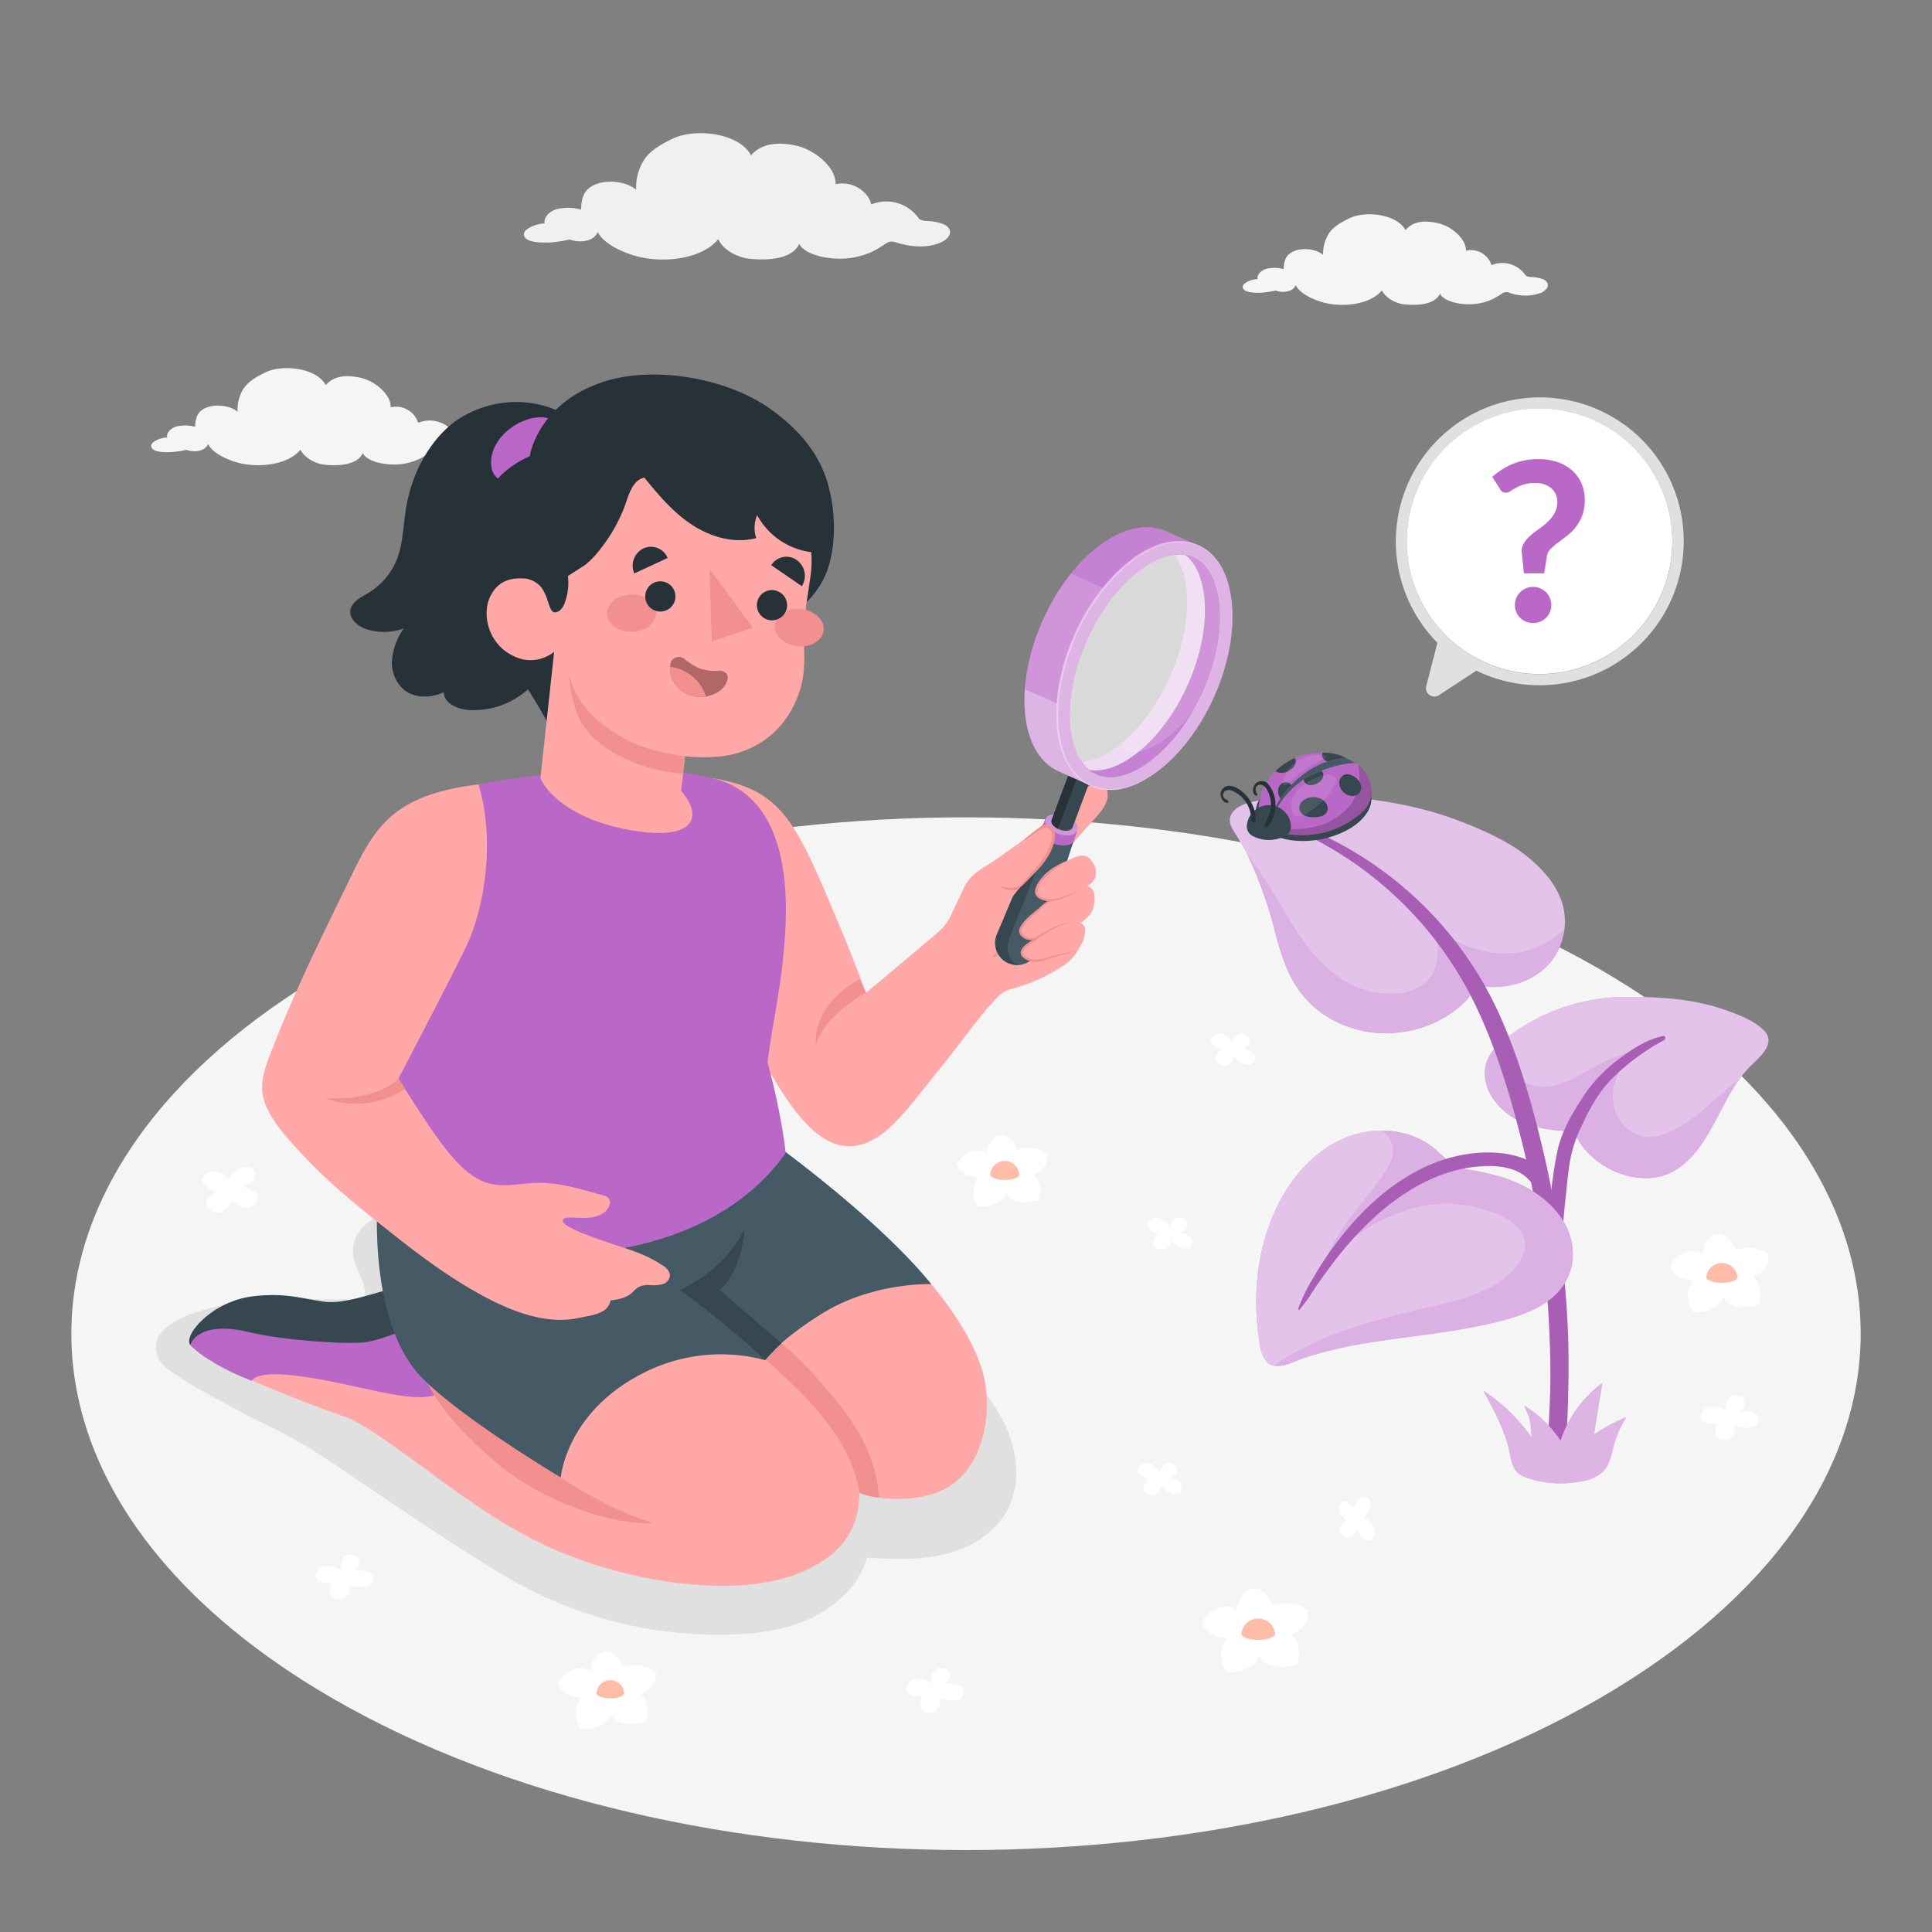 <svg xmlns="http://www.w3.org/2000/svg" viewBox="0 0 500 500"><rect x="0" y="0" width="500" height="500" fill="#808080" stroke="none"/><g id="freepik--Floor--inject-106"><path id="freepik--floor--inject-106" d="M86.28,250.66c-90.42,52.2-90.42,136.84,0,189s237,52.2,327.44,0,90.42-136.85,0-189S176.7,198.45,86.28,250.66Z" style="fill:#f5f5f5"></path><g id="freepik--Flowers--inject-106"><path d="M300.21,380.91s1.1-3.22,3.22-2.11,1.38,3.13-.46,3.59c0,0,4,1.29,2.86,3.41s-4.52-.1-5.25-1.2c0,0-.74,3.24-3.5,2.08s0-3.93,0-3.93-4.24-1.65-1.94-3.59S300.21,380.91,300.21,380.91Z" style="fill:#fff"></path><path d="M302.78,317.39s1.1-3.22,3.22-2.12,1.38,3.14-.46,3.6c0,0,4,1.29,2.85,3.4s-4.51-.09-5.25-1.19c0,0-.73,3.24-3.5,2.08s0-3.93,0-3.93-4.23-1.65-1.93-3.59S302.78,317.39,302.78,317.39Z" style="fill:#fff"></path><path d="M319,269.78s1.11-3.22,3.23-2.12,1.38,3.14-.46,3.6c0,0,4,1.29,2.85,3.4s-4.51-.09-5.25-1.19c0,0-.74,3.24-3.5,2.08s0-3.93,0-3.93S311.65,270,314,268,319,269.78,319,269.78Z" style="fill:#fff"></path><path d="M152.72,432.49s.32-4.57,3.92-5.06c0,0,2.94-.49,4.57,4.08,0,0,3.59-1.79,8.49,1,0,0,.82,4.25-3.92,5.88,0,0,2.78,2.13,1.47,7.19,0,0-7.35,2.45-9.14-2.13,0,0-.66,4.09-7.84,4.09a6.84,6.84,0,0,1,0-8.17s-5.07-.16-5.88-3.92C144.39,435.43,147.82,429.72,152.72,432.49Z" style="fill:#fff"></path><path d="M161.54,438.41s-.67,1.11-3.58,1.11-3.58-1.11-3.58-1.11a3.58,3.58,0,1,1,7.16,0Z" style="fill:#ffbda7"></path><path d="M320.13,416.57s.36-4.94,4.24-5.47c0,0,3.17-.53,4.94,4.41,0,0,3.88-1.94,9.17,1.06,0,0,.88,4.58-4.24,6.35,0,0,3,2.29,1.59,7.76,0,0-7.93,2.64-9.88-2.3,0,0-.7,4.41-8.46,4.41a7.38,7.38,0,0,1,0-8.81s-5.47-.18-6.35-4.24C311.14,419.74,314.84,413.57,320.13,416.57Z" style="fill:#fff"></path><path d="M330,423.05s-.83,1.36-4.38,1.36-4.37-1.36-4.37-1.36a4.38,4.38,0,0,1,8.75,0Z" style="fill:#ffbda7"></path><path d="M440.61,324.5s.33-4.59,3.93-5.08c0,0,2.95-.49,4.59,4.1,0,0,3.6-1.81,8.51,1,0,0,.82,4.25-3.93,5.89,0,0,2.78,2.13,1.47,7.21,0,0-7.36,2.45-9.16-2.13,0,0-.66,4.09-7.86,4.09a6.87,6.87,0,0,1,0-8.19s-5.08-.16-5.9-3.92C432.26,327.45,435.7,321.71,440.61,324.5Z" style="fill:#fff"></path><path d="M449.69,330.74s-.77,1.26-4.06,1.26-4.07-1.26-4.07-1.26a4.07,4.07,0,0,1,8.13,0Z" style="fill:#ffbda7"></path><path d="M255.39,298.45s.3-4.23,3.63-4.68c0,0,2.72-.46,4.23,3.77,0,0,3.32-1.66,7.86.91a4.89,4.89,0,0,1-3.63,5.44s2.57,2,1.36,6.65c0,0-6.8,2.27-8.46-2,0,0-.61,3.78-7.26,3.78a6.34,6.34,0,0,1,0-7.56s-4.68-.15-5.44-3.63C247.68,301.17,250.85,295.88,255.39,298.45Z" style="fill:#fff"></path><path d="M263.77,304.21s-.71,1.16-3.75,1.16-3.75-1.16-3.75-1.16a3.75,3.75,0,0,1,7.5,0Z" style="fill:#ffbda7"></path><path d="M241.05,435.54s-.38-4,2.42-3.84,3,2.69,1.25,4.07c0,0,4.87-.54,4.72,2.26s-4.88,2.1-6.21,1.27c0,0,.79,3.83-2.73,3.93s-1.91-4.21-1.91-4.21-5.34.29-3.81-2.9S241.05,435.54,241.05,435.54Z" style="fill:#fff"></path><path d="M446.71,365s-.38-4,2.42-3.84,3,2.68,1.26,4.07c0,0,4.86-.54,4.71,2.26s-4.88,2.1-6.2,1.27c0,0,.78,3.83-2.74,3.93s-1.91-4.21-1.91-4.21-5.34.29-3.81-2.9S446.71,365,446.71,365Z" style="fill:#fff"></path><path d="M88.25,406.23s-.38-4,2.42-3.83,3,2.68,1.25,4.07c0,0,4.87-.54,4.72,2.26s-4.88,2.09-6.2,1.27c0,0,.78,3.83-2.74,3.93s-1.91-4.21-1.91-4.21-5.34.29-3.81-2.9S88.25,406.23,88.25,406.23Z" style="fill:#fff"></path><path d="M353.07,392.78s3.21-4.25.77-5.28-3.48,2.64-3.48,2.64-2.44-2.9-3.6-.84,1.8,4.25,1.8,4.25-3.35,1.8-1.42,3.61,4.25-1,4.25-1,1.32,3.22,3.37,2.31S355.51,393.81,353.07,392.78Z" style="fill:#fff"></path><path d="M59.05,305.27s-3.33-4.26-6.22-.91c-2,2.37,3.11,4.09,3.11,4.09s-4.6,2.54-1.46,4.75C58,315.69,60,310.57,60,310.57s3.53,3.89,5.94,1c2.69-3.24-2.91-4.32-2.91-4.32s3.79-1.56,2.73-4S60.26,302.39,59.05,305.27Z" style="fill:#fff"></path></g></g><g id="freepik--Clouds--inject-106"><path id="freepik--Cloud--inject-106" d="M244.14,58a12.53,12.53,0,0,0-4.28-.79c-1.39-.11-1.82-.39-2.09-.69a10.22,10.22,0,0,0-12.27-3.62c-.81-3.32-4.83-6.2-9.25-5.23.15-4.31-5.35-8.94-10.3-10-4.74-1-8.88-.58-11.59,2.54-2.89-5.66-14.25-7.26-20.4-4.26-3.53,1.72-6.53,3.48-8,6.72a13.65,13.65,0,0,0-1.33,6.44c-2.39-2.11-7.19-2.68-10.39-1.44-3.45,1.33-3.71,3.93-3.88,6.58a12.22,12.22,0,0,0-6.28-.12c-2.17.65-3.43,2.35-3.13,3.73-1.72-.09-5.81,1.3-5.34,3.11.53,2,5.2,1.83,6.95,1.77a31.7,31.7,0,0,0,4.89-.77,7.6,7.6,0,0,0,2.55.49c3,0,4.24-1.3,4.71-2.41,1.46,3.06,6.63,5.39,10.29,6.33,6.89,1.76,16.63.69,20.87-4.46a7.71,7.71,0,0,0,2,2.5A12,12,0,0,0,194.3,67c2.82.26,10.41.63,12.55-3.87,1.52,3,8.27,4.35,13.41,3.62A21.26,21.26,0,0,0,226,65a34.73,34.73,0,0,0,3.3-2c1-.61,1.47-.6,2.82-.19,3.53,1.06,7.62,1.5,11.22,0C246.24,61.58,246.83,59.18,244.14,58Z" style="fill:#f0f0f0"></path><path id="freepik--cloud--inject-106" d="M122.54,113.34a9.7,9.7,0,0,0-3.29-.6c-1.06-.09-1.4-.3-1.6-.53a7.86,7.86,0,0,0-9.43-2.79,6,6,0,0,0-7.11-4c.12-3.32-4.11-6.88-7.91-7.68s-6.82-.45-8.9,1.94c-2.23-4.35-11-5.57-15.68-3.27-2.71,1.32-5,2.68-6.14,5.17a10.38,10.38,0,0,0-1,5c-1.84-1.63-5.52-2.06-8-1.11-2.65,1-2.85,3-3,5a9.41,9.41,0,0,0-4.83-.09c-1.67.5-2.63,1.81-2.4,2.87-1.32-.07-4.47,1-4.11,2.39.41,1.56,4,1.41,5.34,1.36a25,25,0,0,0,3.76-.59,5.94,5.94,0,0,0,2,.37c2.29,0,3.25-1,3.62-1.85,1.12,2.35,5.09,4.14,7.9,4.86,5.3,1.36,12.78.53,16-3.42a6,6,0,0,0,1.58,1.92,9.15,9.15,0,0,0,4.89,2c2.18.2,8,.48,9.65-3,1.17,2.29,6.36,3.34,10.31,2.78a16.08,16.08,0,0,0,4.42-1.34,27.06,27.06,0,0,0,2.54-1.52,2.11,2.11,0,0,1,2.16-.15,12.91,12.91,0,0,0,8.63,0C124.15,116.13,124.61,114.28,122.54,113.34Z" style="fill:#f5f5f5"></path><path id="freepik--cloud--inject-106" d="M399.35,72.27a9.07,9.07,0,0,0-3.06-.57c-1-.08-1.31-.27-1.5-.49A7.31,7.31,0,0,0,386,68.62a5.59,5.59,0,0,0-6.61-3.74c.1-3.09-3.83-6.4-7.37-7.16s-6.36-.42-8.29,1.82c-2.08-4-10.2-5.19-14.6-3-2.53,1.23-4.68,2.49-5.72,4.81a9.66,9.66,0,0,0-1,4.61c-1.71-1.51-5.14-1.92-7.43-1-2.47,1-2.66,2.81-2.78,4.7a8.66,8.66,0,0,0-4.49-.08c-1.56.46-2.45,1.68-2.24,2.67-1.23-.07-4.16.93-3.82,2.22.38,1.46,3.72,1.31,5,1.27a23.89,23.89,0,0,0,3.5-.55,5.22,5.22,0,0,0,1.82.34c2.13,0,3-.92,3.38-1.72,1,2.19,4.74,3.86,7.36,4.53,4.92,1.26,11.9.49,14.93-3.19a5.53,5.53,0,0,0,1.47,1.79,8.51,8.51,0,0,0,4.56,1.85c2,.19,7.45.45,9-2.77,1.08,2.14,5.92,3.11,9.6,2.59a15.31,15.31,0,0,0,4.11-1.24,24.34,24.34,0,0,0,2.37-1.42,2,2,0,0,1,2-.14,12,12,0,0,0,8,0C400.85,74.86,401.28,73.14,399.35,72.27Z" style="fill:#f5f5f5"></path></g><g id="freepik--Shadow--inject-106"><path id="freepik--shadow--inject-106" d="M83.85,336.25c2.85.06,5.69.1,8.54.07a2.27,2.27,0,0,0,1.8-.58,2,2,0,0,0,.27-1.44c-.21-2.2-1.26-4.21-2.12-6.25-7.29-17.25,28.12-19.55,38-19.11,11.73.54,23.22,3.39,34.53,6.55q24,6.72,47.42,15.39c13.61,5,26.3,11.42,36.34,22.22,4.83,5.19,9.49,10.74,12.19,17.3s3.19,14.35-.21,20.58c-3.23,5.91-9.55,9.65-16.1,11.25s-13.39,1.31-20.12.91c-2.08,7-7.78,12.44-14.34,15.56s-13.94,4.1-21.2,4.32a108.37,108.37,0,0,1-58.17-15.13c-17.39-10.33-43.28-28.69-50.8-33.24s-13.14-6.77-19-10c-5.58-3.1-10.82-5.66-16.11-9.37-1.55-1.09-3.17-2.27-3.87-4-4.6-11.54,21.78-14.65,27.9-15C73.81,336,78.83,336.15,83.85,336.25Z" style="fill:#e0e0e0"></path></g><g id="freepik--Plant--inject-106"><g id="freepik--plant--inject-106"><path d="M387.4,285.6c-3.83-4.61-4.73-10.9.9-15.7A50.71,50.71,0,0,1,421.11,258c8.15,0,16.44.44,24.23,3,3.62,1.19,8.46,2.92,11.19,5.7,3.48,3.54-1.72,7.28-4.08,9.8-7.18,7.63-9.47,20.23-18.41,26.07-8.64,5.64-21.59.26-26-8.34a3.31,3.31,0,0,0-.66-1,3.09,3.09,0,0,0-1.94-.55,35,35,0,0,1-10.7-1.92A17.66,17.66,0,0,1,387.4,285.6Z" style="fill:#BA68C8"></path><path d="M387.4,285.6c-3.83-4.61-4.73-10.9.9-15.7A50.71,50.71,0,0,1,421.11,258c8.15,0,16.44.44,24.23,3,3.62,1.19,8.46,2.92,11.19,5.7,3.48,3.54-1.72,7.28-4.08,9.8-7.18,7.63-9.47,20.23-18.41,26.07-8.64,5.64-21.59.26-26-8.34a3.31,3.31,0,0,0-.66-1,3.09,3.09,0,0,0-1.94-.55,35,35,0,0,1-10.7-1.92A17.66,17.66,0,0,1,387.4,285.6Z" style="fill:#fff;opacity:0.6"></path><path d="M448.24,280.79c-4.63,3.75-8.78,8.17-14,11.12-2.86,1.62-6.2,2.79-9.41,2.07-5.18-1.15-8.27-7.2-7.27-12.41s5.22-9.35,10-11.57c-3.41,1.31-6.89,2.48-10.29,3.82s-6.24,3.3-9.38,4.95c-3.37,1.76-7.24,3.08-10.94,2.21a9.88,9.88,0,0,1-7.28-12.26c-.49.39-1,.78-1.45,1.18-5.63,4.8-4.73,11.09-.9,15.7a17.66,17.66,0,0,0,7.3,5.18,35,35,0,0,0,10.7,1.92,3.09,3.09,0,0,1,1.94.55,3.31,3.31,0,0,1,.66,1c4.45,8.6,17.4,14,26,8.34,7.91-5.17,10.62-15.62,16.1-23.24C449.49,279.8,448.86,280.29,448.24,280.79Z" style="fill:#BA68C8;opacity:0.2"></path><path d="M430.52,268.1c-4.54.93-8.28,3.51-11.94,6.27a38.14,38.14,0,0,0-9.29,10.12c-2.6,4-5,8.21-6.13,12.91a102.79,102.79,0,0,0-2,14.64c-.27,2.82-.49,5.64-.59,8.46s-.59,5.93.92,8.32c.39.62,1.63,1.24,2.07.32.81-1.68.62-3.47.64-5.28,0-1.62.09-3.24.18-4.85.18-3,.47-6.07.8-9.09s.61-6.33,1.13-9.46a34.07,34.07,0,0,1,2.66-8.3c2.18-4.85,4.85-9.85,8.75-13.54a57.72,57.72,0,0,1,13-9.47C431.13,269,431,268,430.52,268.1Z" style="fill:#BA68C8"></path><path d="M430.52,268.1c-4.54.93-8.28,3.51-11.94,6.27a38.14,38.14,0,0,0-9.29,10.12c-2.6,4-5,8.21-6.13,12.91a102.79,102.79,0,0,0-2,14.64c-.27,2.82-.49,5.64-.59,8.46s-.59,5.93.92,8.32c.39.62,1.63,1.24,2.07.32.81-1.68.62-3.47.64-5.28,0-1.62.09-3.24.18-4.85.18-3,.47-6.07.8-9.09s.61-6.33,1.13-9.46a34.07,34.07,0,0,1,2.66-8.3c2.18-4.85,4.85-9.85,8.75-13.54a57.72,57.72,0,0,1,13-9.47C431.13,269,431,268,430.52,268.1Z" style="opacity:0.1"></path><path d="M362.88,267.08a28.78,28.78,0,0,1-21.2-5.18c-7.46-5.64-9.77-13.26-12-21.93a105,105,0,0,0-7.23-19.55c-1-2-2.32-3.93-3.48-5.85-2-3.42.66-5.78,3.93-6.73A55.81,55.81,0,0,1,337.78,206a114.91,114.91,0,0,1,28.87,3.06,92.24,92.24,0,0,1,13.77,4.48c5.86,2.44,11.32,5,16.14,9.24,3.56,3.13,6.7,7,7.91,11.57a16.76,16.76,0,0,1-2.84,14.2c-3.69,4.82-10.05,7.15-16,6.86-2.35-.12-3.44-.05-4.77,1.82a22,22,0,0,1-5,4.78A29.15,29.15,0,0,1,362.88,267.08Z" style="fill:#BA68C8"></path><path d="M362.88,267.08a28.78,28.78,0,0,1-21.2-5.18c-7.46-5.64-9.77-13.26-12-21.93a105,105,0,0,0-7.23-19.55c-1-2-2.32-3.93-3.48-5.85-2-3.42.66-5.78,3.93-6.73A55.81,55.81,0,0,1,337.78,206a114.91,114.91,0,0,1,28.87,3.06,92.24,92.24,0,0,1,13.77,4.48c5.86,2.44,11.32,5,16.14,9.24,3.56,3.13,6.7,7,7.91,11.57a16.76,16.76,0,0,1-2.84,14.2c-3.69,4.82-10.05,7.15-16,6.86-2.35-.12-3.44-.05-4.77,1.82a22,22,0,0,1-5,4.78A29.15,29.15,0,0,1,362.88,267.08Z" style="fill:#fff;opacity:0.6"></path><path d="M380.86,257.22c1.33-1.87,2.42-1.94,4.77-1.82,5.95.29,12.31-2,16-6.86a16.56,16.56,0,0,0,3.23-8.15,21.63,21.63,0,0,1-11.95,6.1c-8.3,1.26-16.88-2.18-23-7.92,3,5,3.19,12.31-1.31,16a13,13,0,0,1-7.7,2.57,22.78,22.78,0,0,1-9.42-1.57c-8.84-3.49-14.52-12-19.36-20.19-2.82-4.76-5.69-9.72-9.23-14A105.25,105.25,0,0,1,329.65,240c2.26,8.67,4.57,16.29,12,21.93a28.76,28.76,0,0,0,21.19,5.18,29.14,29.14,0,0,0,13-5.08A22,22,0,0,0,380.86,257.22Z" style="fill:#BA68C8;opacity:0.2"></path><path d="M405.35,337a246.37,246.37,0,0,0-6.06-39.51c-3.07-12.91-6.87-26.11-12.73-38.05a93.36,93.36,0,0,0-19.33-26.22,94.91,94.91,0,0,0-32.69-20.36c-.92-.33-.64,1.33,0,1.61a94.65,94.65,0,0,1,46.6,44.23c5.75,11.49,9.55,24.15,12.67,36.57a245.71,245.71,0,0,1,6.44,38.29c.63,7.08.93,14.19,1,21.3.06,7.34-.61,14.65-.69,22,0,1.87,3.66,2.65,4,.65,1.18-6.65,1.23-13.64,1.35-20.38S405.83,343.65,405.35,337Z" style="fill:#BA68C8"></path><path d="M405.35,337a246.37,246.37,0,0,0-6.06-39.51c-3.07-12.91-6.87-26.11-12.73-38.05a93.36,93.36,0,0,0-19.33-26.22,94.91,94.91,0,0,0-32.69-20.36c-.92-.33-.64,1.33,0,1.61a94.65,94.65,0,0,1,46.6,44.23c5.75,11.49,9.55,24.15,12.67,36.57a245.71,245.71,0,0,1,6.44,38.29c.63,7.08.93,14.19,1,21.3.06,7.34-.61,14.65-.69,22,0,1.87,3.66,2.65,4,.65,1.18-6.65,1.23-13.64,1.35-20.38S405.83,343.65,405.35,337Z" style="opacity:0.1"></path><path d="M355.3,292.71a25,25,0,0,0-7.71,2c-8,3.51-14,10.74-17.63,18.72-4.85,10.7-5.9,22.93-3.91,34.51a9.07,9.07,0,0,0,1.55,4.23c2.51,3.09,7.38.05,10.27-.88A114.12,114.12,0,0,1,355,347.37c11.34-1.81,22.86-2.7,34-5.67,4.46-1.19,8.94-2.78,12.52-5.7,6.6-5.38,7.14-14.21,2.39-21-3.53-5.05-9-8.28-14.74-10.21a73.36,73.36,0,0,0-9.23-2.11c-3.27-.65-5.38-2.32-7.75-4.59C367.75,293.85,361.44,292.16,355.3,292.71Z" style="fill:#BA68C8"></path><path d="M355.3,292.71a25,25,0,0,0-7.71,2c-8,3.51-14,10.74-17.63,18.72-4.85,10.7-5.9,22.93-3.91,34.51a9.07,9.07,0,0,0,1.55,4.23c2.51,3.09,7.38.05,10.27-.88A114.12,114.12,0,0,1,355,347.37c11.34-1.81,22.86-2.7,34-5.67,4.46-1.19,8.94-2.78,12.52-5.7,6.6-5.38,7.14-14.21,2.39-21-3.53-5.05-9-8.28-14.74-10.21a73.36,73.36,0,0,0-9.23-2.11c-3.27-.65-5.38-2.32-7.75-4.59C367.75,293.85,361.44,292.16,355.3,292.71Z" style="fill:#fff;opacity:0.6"></path><path d="M389.15,304.78a73.36,73.36,0,0,0-9.23-2.11c-3.27-.65-5.38-2.32-7.75-4.59a21,21,0,0,0-14.52-5.47,7.13,7.13,0,0,1,2.7,3.76c.67,2.7-.85,5.42-2.42,7.72-2.65,3.86-5.76,7.38-8.56,11.14a51.94,51.94,0,0,0-3.82,5.81c-.69,1.25-2.83,4.49-2.37,5.92a17.13,17.13,0,0,0,1.65-1.65,45.8,45.8,0,0,1,20.39-12.54,33.68,33.68,0,0,1,17.32-.22c4.15,1.1,10.84,3.43,12,8.19.68,2.91-.93,5.89-3,8.06-5.45,5.76-13.71,7.65-21.44,9.42-9.15,2.09-18.3,4.41-27,8a79.41,79.41,0,0,0-13.53,7.13c2.6.6,6.05-1.38,8.29-2.11A114.12,114.12,0,0,1,355,347.37c11.34-1.81,22.86-2.7,34-5.67,4.46-1.19,8.94-2.78,12.52-5.7,6.6-5.38,7.14-14.21,2.39-21C400.36,309.94,394.89,306.71,389.15,304.78Z" style="fill:#BA68C8;opacity:0.2"></path><path d="M399.49,303.13a9,9,0,0,0-1.62-1.42c-5.69-4-14-4-20.54-2.59a39.73,39.73,0,0,0-9.17,3.19c-9.55,4.68-17.21,12.28-23.38,20.82a86.7,86.7,0,0,0-4.94,7.65,42,42,0,0,0-3.81,7.8c0,.12,0,.66.24.43a48.64,48.64,0,0,0,4-5.63c1.37-2,2.77-3.92,4.21-5.84a87.73,87.73,0,0,1,9.81-11.19c7.26-7,16.48-12.94,26.62-14.28,4.61-.61,10.61-.59,14.22,2.72.65.6,1.21,1.27,1.9,1.82a3.7,3.7,0,0,0,2.39.94.9.9,0,0,0,.36-.08.86.86,0,0,0,.3-.3C401.09,305.73,400.5,304.29,399.49,303.13Z" style="fill:#BA68C8"></path><path d="M399.49,303.13a9,9,0,0,0-1.62-1.42c-5.69-4-14-4-20.54-2.59a39.73,39.73,0,0,0-9.17,3.19c-9.55,4.68-17.21,12.28-23.38,20.82a86.7,86.7,0,0,0-4.94,7.65,42,42,0,0,0-3.81,7.8c0,.12,0,.66.24.43a48.64,48.64,0,0,0,4-5.63c1.37-2,2.77-3.92,4.21-5.84a87.73,87.73,0,0,1,9.81-11.19c7.26-7,16.48-12.94,26.62-14.28,4.61-.61,10.61-.59,14.22,2.72.65.6,1.21,1.27,1.9,1.82a3.7,3.7,0,0,0,2.39.94.9.9,0,0,0,.36-.08.86.86,0,0,0,.3-.3C401.09,305.73,400.5,304.29,399.49,303.13Z" style="opacity:0.1"></path><path d="M383.91,360l-.05-.1a45.92,45.92,0,0,1,12.48,12.06,23.23,23.23,0,0,0-.5-4.7c-.28-1.3-1-2.25-1.34-3.47a29.4,29.4,0,0,1,9.37,9.07,30.2,30.2,0,0,1,10.8-14.92l-2.16,13.28a52,52,0,0,1,8.45-4.52,26.29,26.29,0,0,0-3.33,7.43c-.62,2.29-1,4.8-2.6,6.56a10,10,0,0,1-5.56,2.62,26.7,26.7,0,0,1-14.87-1.07c-2.68-1.06-3.26-3-3.77-5.65C389.73,370.63,386.81,365.24,383.91,360Z" style="fill:#BA68C8"></path><path d="M383.91,360l-.05-.1a45.92,45.92,0,0,1,12.48,12.06,23.23,23.23,0,0,0-.5-4.7c-.28-1.3-1-2.25-1.34-3.47a29.4,29.4,0,0,1,9.37,9.07,30.2,30.2,0,0,1,10.8-14.92l-2.16,13.28a52,52,0,0,1,8.45-4.52,26.29,26.29,0,0,0-3.33,7.43c-.62,2.29-1,4.8-2.6,6.56a10,10,0,0,1-5.56,2.62,26.7,26.7,0,0,1-14.87-1.07c-2.68-1.06-3.26-3-3.77-5.65C389.73,370.63,386.81,365.24,383.91,360Z" style="fill:#fff;opacity:0.5"></path></g></g><g id="freepik--Ladybug--inject-106"><g id="freepik--ladybug--inject-106"><ellipse cx="339.93" cy="208.52" rx="15.12" ry="8.91" transform="translate(-31.03 62.17) rotate(-10)" style="fill:#37474f"></ellipse><path d="M354.71,205.38c0-.07,0-.13,0-.2a3.71,3.71,0,0,0,0-.47c-.42-6.62-7.12-10.61-15.23-9.39s-13.36,8-13.55,14.22v.07c0,.09,0,.18,0,.28h0a5,5,0,0,0,2.87,4.38c4.78,2.76,13.82,2,20.19-1.67,3.71-2.14,5.69-4.81,5.75-7.21Z" style="fill:#455a64"></path><path d="M328.76,214.26c0-4.74,3.91-10.72,9.33-14.4a19.75,19.75,0,0,1,10.09-3.67s-2.45-2.08-8.9-1.2a15.85,15.85,0,0,0-13.13,11.39C324.7,212.28,327.19,213.53,328.76,214.26Z" style="fill:#BA68C8"></path><path d="M342.35,194.77a1,1,0,0,0-.09.13,1.2,1.2,0,0,0-.12.8,1.85,1.85,0,0,0,1,1.19,3.59,3.59,0,0,0,.51.2,15.94,15.94,0,0,1,4.54-.9S346.52,194.79,342.35,194.77Z" style="fill:#37474f"></path><path d="M330.08,199.58a3.15,3.15,0,0,0,2.87.19,4.2,4.2,0,0,0,1.23-.74,2.69,2.69,0,0,0,1.16-1.84,1.93,1.93,0,0,0-.28-1A16.59,16.59,0,0,0,330.08,199.58Z" style="fill:#37474f"></path><path d="M334,202.92a1.82,1.82,0,0,0-1.37-.48,2.16,2.16,0,0,0-1.82,1.68,3.36,3.36,0,0,0,.58,2.53,23.93,23.93,0,0,1,2.8-3.49A1.55,1.55,0,0,0,334,202.92Z" style="fill:#37474f"></path><path d="M328.76,214.26c.37-4.63,5.13-11.57,12.12-14.38s10.06-2.36,10.06-2.36a10.17,10.17,0,0,1,3.52,4.63,8.19,8.19,0,0,1,.53,3.19,7.58,7.58,0,0,1-2.72,5.09,22.84,22.84,0,0,1-15.89,5.7C330.55,216.06,328.76,214.26,328.76,214.26Z" style="fill:#BA68C8"></path><path d="M351.56,198a34.09,34.09,0,0,1,.25,3.77,12,12,0,0,1-3.88,8.24,17.09,17.09,0,0,1-8.28,4.09,29,29,0,0,1-9.3.18l-1.57-.2s0,.11,0,.17,1.79,1.8,7.62,1.87a22.84,22.84,0,0,0,15.89-5.7,7.58,7.58,0,0,0,2.72-5.09,8.39,8.39,0,0,0-.53-3.19A9.88,9.88,0,0,0,351.56,198Z" style="opacity:0.2"></path><path d="M349.61,200.55a2.12,2.12,0,0,0-3,1.77,3.36,3.36,0,0,0,1.78,3.2,3.18,3.18,0,0,0,1.92.47,2.15,2.15,0,0,0,1.64-1C353,203.08,351.27,201.16,349.61,200.55Z" style="fill:#37474f"></path><path d="M337.74,211.11a5.74,5.74,0,0,0,2.4.38,5.5,5.5,0,0,0,2.06-.33,2.26,2.26,0,0,0,1.38-1.48,2.58,2.58,0,0,0-.82-2.3,4.25,4.25,0,0,0-5.07-.48,2.54,2.54,0,0,0-1.44,2.4A2.48,2.48,0,0,0,337.74,211.11Z" style="fill:#37474f"></path><path d="M337.4,201.72a1.75,1.75,0,0,0,.2.65c.86,1.49,3.26.68,4.17-.27a2.46,2.46,0,0,0,.69-1.21,1.41,1.41,0,0,0-.37-1.3l-.16-.11-1.05.4A20.62,20.62,0,0,0,337.4,201.72Z" style="fill:#37474f"></path><path id="freepik--sphere-12--inject-106" d="M334.11,214.09a2.85,2.85,0,0,1-1.68,2.34,9,9,0,0,1-8.09,0,2.84,2.84,0,0,1-1.67-2.34,5.72,5.72,0,0,1,11.44,0Z" style="fill:#37474f"></path><path d="M324.92,211a9,9,0,0,0-1.05-3.2c-1.09-2-3.06-4-5.38-4.4a2.25,2.25,0,0,0-2.6,1.91c-.13,1,.65,2.58,1.84,2.44.28,0,.2-.54,0-.63-.53-.24-1.09-.57-1.2-1.19a1.35,1.35,0,0,1,.81-1.36,2.3,2.3,0,0,1,2,.3,9.12,9.12,0,0,1,1.51.95,7.87,7.87,0,0,1,2.88,5.38c0,.48.05,1.62.68,1.73C325.16,213,325,211.39,324.92,211Z" style="fill:#263238"></path><path d="M329,212.7a9.14,9.14,0,0,0,1-3.23,8.43,8.43,0,0,0-1.9-6.68,2.25,2.25,0,0,0-3.22.08c-.68.75-.95,2.49.11,3.06.25.14.47-.33.36-.52a1.79,1.79,0,0,1-.3-1.66,1.34,1.34,0,0,1,1.44-.65,2.33,2.33,0,0,1,1.43,1.35,9.14,9.14,0,0,1,.69,1.65,7.78,7.78,0,0,1-.71,6.06c-.24.42-.88,1.36-.43,1.81S328.77,213.08,329,212.7Z" style="fill:#263238"></path><path d="M337.47,203.06a7.83,7.83,0,0,0-2.91,3.41,4.79,4.79,0,0,0,.28,4.36,1.24,1.24,0,0,0,.38.41,1.15,1.15,0,0,0,.55.14,4.7,4.7,0,0,0,2.86-1.13,27.25,27.25,0,0,0,4.13-3.35,12.51,12.51,0,0,0,2.91-4.42,1.61,1.61,0,0,0,.13-.89,1.36,1.36,0,0,0-.86-.84C342.66,199.8,339.28,201.8,337.47,203.06Z" style="fill:#fff;opacity:0.1"></path><path d="M332.09,202.78a.74.74,0,0,0,0,.26.39.39,0,0,0,.42.2A1,1,0,0,0,333,203a32.11,32.11,0,0,0,3.27-2.77,18.85,18.85,0,0,1,3.79-2.44c.88-.47,1.79-.89,2.63-1.44a.88.88,0,0,0,.44-.49c.17-.67-1.73-.53-2.13-.51a10.75,10.75,0,0,0-3,.55A8.16,8.16,0,0,0,332.09,202.78Z" style="fill:#fff;opacity:0.1"></path></g></g><g id="freepik--Character--inject-106"><g id="freepik--Child--inject-106"><g id="freepik--Bottom--inject-106"><path d="M62.28,350.82c4-1.91,44.1-.85,48.17,2.46,4.88,4,53.49,21.72,53.49,21.72l37.29,33.84c-15.67,4-42.8.28-64.15-10.87-12.64-6.61-23.3-15.29-34.36-23.14-6-4.25-10.62-7.22-13.28-8.12-8.13-2.77-20.63-7.66-30.42-12.18C59,354.53,58.33,352.72,62.28,350.82Z" style="fill:#ffa8a7"></path><path d="M49.24,348.08c-1.89-2.53,5.68-11.41,16.39-12.62,8.43-.95,12.28.59,18.24,1.42,5.73.81,14.69-3,19.69-3.84,10.36-1.67,12,4.72,11.28,8.1s-1.84,7.25-8.9,9.77S65.1,352.86,49.24,348.08Z" style="fill:#37474f"></path><path d="M117.47,357.3c-3.56,6.11-11.82,4.3-18.79,3-6.54-1.24-30.41-7.63-33.56-2.95-6.5-2.5-12.9-6.09-15.88-9.25,0,0,1.72-6.58,15.22-3.34,8.83,2.12,25,3.23,30,2.61,6.54-.81,15.42-6.73,22.21-4C119.57,347.41,118.37,351.38,117.47,357.3Z" style="fill:#BA68C8"></path><path d="M255,358.24c-1.63-11-12.19-25.16-22.48-35.05C218.76,310,190,288.46,190,288.46l-.54,2.59h0l-79-16.16c-5.13,10.48-11.16,32-11.18,47.27,0,14.21,2.16,31.3,27,49.75,15.08,11.19,21.3,19.19,32.64,25.13,12.3,6.44,29,17,46.6,10.57,10.14-3.71,16.82-9.94,16.9-21.29h0c2,1.22,14.35,3.42,22.7-1.3C252.84,380.64,256.69,369.67,255,358.24Z" style="fill:#ffa8a7"></path><path d="M227.52,387.59a17,17,0,0,1-5.1-1.28c-3.06-19.14-22.6-33.31-50.3-55.78,3.25-5.42,5.17-13.36,5.17-13.36-1,4.62,2.64,8.67,1.2,12,6.17,5.53,23,16,32.9,27.39C218,364.15,226.56,373.69,227.52,387.59Z" style="fill:#f28f8f"></path><path d="M169,394.11c-9.89.93-29.25-5.7-40.65-15.67-3.63-3.18-12.91-10.91-17.67-20.43-1.37-2.72,34.39,24.38,34.39,24.38S157.88,391,169,394.11Z" style="fill:#f28f8f"></path><path d="M101.15,286.31l93.48,5.49s30.79,21.34,46.39,40.54c0,0-15-.58-28.1,7.51C201.48,346.92,198,352,198,352a44.11,44.11,0,0,0-31.13,3.15c-20.42,10.13-21.73,27.22-21.73,27.22S114.37,364,106.87,353.85C93.83,336.28,97,300.88,101.15,286.31Z" style="fill:#455a64"></path><path d="M192.65,317.92s0,9.78-6.34,15.94l15.9,13.77c-2,1.88-4.25,4.39-4.25,4.39-8.17-8.21-22-18.16-22-18.16S188,328.66,192.65,317.92Z" style="fill:#37474f"></path></g><g id="freepik--Top--inject-106"><g id="freepik--Arm--inject-106"><g id="freepik--arm--inject-106"><path d="M275.7,228.16a14.94,14.94,0,0,0-2.44-3.45,1.13,1.13,0,0,1-.25-.5.69.69,0,0,1,.1-.49c2.29-3,6.62-7.95,10-11.62,1.72-1.88,4.61-5.09,3.21-8a2.5,2.5,0,0,0-2.53-1.23A6.33,6.33,0,0,0,281,204a61.8,61.8,0,0,0-8.64,7.12l-7.2,6.7a130.12,130.12,0,0,0-12.25,12.49c-1.76,2.15-4,.64-5.17,3.13-1.95,4-1.93,5.19-5.62,8.38-3.34,2.88-18,15.12-18,15.12s-3.25-8.78-6.94-17.57c-11.19-26.65-14.53-34.94-32.85-38l-5.12,37.43s7.1,14.12,17.51,33.94c9.67,18.4,18.58,28.37,29.7,21.94,5.16-3,9.36-8.85,16.5-17.73,7.57-9.4,9.87-13.12,15-18.65,2.42-2.61,3.66-2,7.8-3.63a45.62,45.62,0,0,0,9.36-4.68,11.41,11.41,0,0,0,4.45-5.21c.68-1.45-3.45-7.16-3.72-8.73-.39-2.36.57-4.8.09-7.14A5.62,5.62,0,0,0,275.7,228.16Z" style="fill:#ffa8a7"></path><path d="M265,230.27c0-.6-.05-1.2-.1-1.8v-.07c-.42.48-.8,1-1.18,1.49s-.22,1.33-.22,2,0,1.58-.07,2.37a22.21,22.21,0,0,1-.83,4.66,18.4,18.4,0,0,1-5.64,8.48c-.1.09-.14.51.08.4a14.24,14.24,0,0,0,6.64-8.24A25.66,25.66,0,0,0,265,230.27Z" style="fill:#f28f8f"></path><path d="M224.15,256.91s-10.26,5.26-13,13.32c0,0-1.38-9.71,11.26-16.79Z" style="fill:#f28f8f"></path></g><g id="freepik--Glass--inject-106"><path d="M268.6,245.88h0l10.14-30.93h0v0h0a2.16,2.16,0,0,0-.58-2.07,6.8,6.8,0,0,0-5.76-2.12,2.14,2.14,0,0,0-1.8,1.22L258,241.84h0a5.68,5.68,0,1,0,10.62,4Z" style="fill:#455a64"></path><path d="M270.61,211.93,258,241.84a5.67,5.67,0,0,0,5.82,7.83c-1.91-.11-4-2.9-2.51-7s10.06-25,12.66-32a5.28,5.28,0,0,0-1.54,0A2.14,2.14,0,0,0,270.61,211.93Z" style="fill:#37474f"></path><path d="M278.16,212.83a6.77,6.77,0,0,0-5.76-2.12,2.15,2.15,0,0,0-1.77,1.17l-1.06,2.45a2.19,2.19,0,0,0,.57,2.24,7,7,0,0,0,5.94,2.18,2.19,2.19,0,0,0,1.88-1.32l.8-2.53A2.16,2.16,0,0,0,278.16,212.83Z" style="fill:#BA68C8"></path><path d="M278.16,212.83c1.25,1.5.71,3-1.22,3.32a6.77,6.77,0,0,1-5.76-2.12c-1.25-1.5-.7-3,1.22-3.32A6.77,6.77,0,0,1,278.16,212.83Z" style="fill:#BA68C8"></path><path d="M278.16,212.83c1.25,1.5.71,3-1.22,3.32a6.77,6.77,0,0,1-5.76-2.12c-1.25-1.5-.7-3,1.22-3.32A6.77,6.77,0,0,1,278.16,212.83Z" style="fill:#fff;opacity:0.3"></path><path d="M277.8,199.5a4.49,4.49,0,0,1,3.82,1.41,1.45,1.45,0,0,1,.38,1.39h0l-4.43,11.86h0a1.43,1.43,0,0,1-1.2.8,4.47,4.47,0,0,1-3.81-1.41,1.42,1.42,0,0,1-.38-1.39h0l4.43-11.85h0A1.41,1.41,0,0,1,277.8,199.5Z" style="fill:#37474f"></path><path d="M276.61,200.32a1.41,1.41,0,0,1,1.19-.82,4,4,0,0,1,1.56.09l-5.57,14.91a3.66,3.66,0,0,1-1.23-.94,1.42,1.42,0,0,1-.38-1.39l4.43-11.85Z" style="fill:#263238"></path><path d="M282.38,203.37c4.59,2,10.54,1.07,16.75-3.43,12.43-9,21.22-28.67,19.64-43.94-.79-7.63-4-12.72-8.61-14.77h0l-8.46-3.78c-4.59-2-10.54-1.07-16.75,3.43-12.43,9-21.23,28.68-19.64,43.94.79,7.63,4,12.72,8.61,14.77l8.46,3.78Zm33.12-47c.7,6.82-.82,14.86-4.3,22.64s-8.45,14.28-14,18.3c-5,3.63-9.81,4.73-13.48,3.09s-6.05-5.94-6.68-12.11c-.71-6.81.82-14.85,4.29-22.63s8.45-14.28,14-18.3c5-3.64,9.81-4.73,13.48-3.09S314.86,150.18,315.5,156.34Z" style="fill:#BA68C8"></path><path d="M282.38,203.37c4.59,2,10.54,1.07,16.75-3.43,12.43-9,21.22-28.67,19.64-43.94-.79-7.63-4-12.72-8.61-14.77h0l-8.46-3.78c-4.59-2-10.54-1.07-16.75,3.43-12.43,9-21.23,28.68-19.64,43.94.79,7.63,4,12.72,8.61,14.77l8.46,3.78Zm33.12-47c.7,6.82-.82,14.86-4.3,22.64s-8.45,14.28-14,18.3c-5,3.63-9.81,4.73-13.48,3.09s-6.05-5.94-6.68-12.11c-.71-6.81.82-14.85,4.29-22.63s8.45-14.28,14-18.3c5-3.64,9.81-4.73,13.48-3.09S314.86,150.18,315.5,156.34Z" style="fill:#fff;opacity:0.3"></path><path d="M312.79,147.77a9.25,9.25,0,0,0-4-3.53c-3.67-1.65-8.46-.55-13.48,3.09a37.1,37.1,0,0,0-6.62,6.29l-11.56-5.16a40.67,40.67,0,0,1,7.8-7.58c6.21-4.5,12.16-5.48,16.75-3.43l8.46,3.78a12.64,12.64,0,0,1,5.37,4.74Z" style="fill:#BA68C8;opacity:0.4"></path><path d="M282.38,203.37h0l-8.46-3.78c-4.59-2.05-7.82-7.14-8.61-14.77a36.41,36.41,0,0,1-.08-6.45l11.67,5.16a33.48,33.48,0,0,0,.14,4.73c.63,6.17,3,10.47,6.68,12.11a9,9,0,0,0,4,.73l.92,3.22A12.29,12.29,0,0,1,282.38,203.37Z" style="fill:#fff;opacity:0.3"></path><path d="M293.4,144.66c-12.42,9-21.22,28.67-19.64,43.94s12.94,20.34,25.37,11.34,21.22-28.67,19.64-43.94S305.83,135.66,293.4,144.66Zm15.41-.43c3.68,1.65,6.05,6,6.69,12.11.71,6.82-.82,14.86-4.3,22.64s-8.45,14.27-14,18.29c-5,3.64-9.81,4.74-13.48,3.1s-6.05-6-6.68-12.11c-.71-6.82.82-14.86,4.29-22.64s8.45-14.27,14-18.29C300.35,143.69,305.14,142.59,308.81,144.23Z" style="fill:#BA68C8"></path><g style="opacity:0.5"><path d="M293.4,144.66c-12.42,9-21.22,28.67-19.64,43.94s12.94,20.34,25.37,11.34,21.22-28.67,19.64-43.94S305.83,135.66,293.4,144.66Zm15.41-.43c3.68,1.65,6.05,6,6.69,12.11.71,6.82-.82,14.86-4.3,22.64s-8.45,14.27-14,18.29c-5,3.64-9.81,4.74-13.48,3.1s-6.05-6-6.68-12.11c-.71-6.82.82-14.86,4.29-22.64s8.45-14.27,14-18.29C300.35,143.69,305.14,142.59,308.81,144.23Z" style="fill:#fff"></path></g><path d="M292.46,203.56a15.06,15.06,0,0,1-7.53.74,12,12,0,0,1-6.61-3.68,17.54,17.54,0,0,1-3.7-6.67,29.68,29.68,0,0,1-.87-3.73c-.09-.63-.18-1.26-.23-1.9l-.12-1.91a17.36,17.36,0,0,1,0-1.91c0-.63,0-1.27,0-1.91l.17-1.9.09-.95c0-.32.09-.63.14-1a56.13,56.13,0,0,1,12.31-27.55c.2-.24.4-.5.61-.73l.65-.7,1.31-1.4c.45-.44.93-.87,1.39-1.3a17.08,17.08,0,0,1,1.44-1.26l1.51-1.19c.5-.39,1-.74,1.57-1.09a28.68,28.68,0,0,1,3.35-1.84A17.71,17.71,0,0,1,305.4,140a12,12,0,0,1,7.15,2.47,15,15,0,0,1,4.47,6.11,25.72,25.72,0,0,1,1.75,7.38,25.43,25.43,0,0,0-1.87-7.33,14.73,14.73,0,0,0-4.51-5.95,11.6,11.6,0,0,0-7-2.34,17.16,17.16,0,0,0-7.26,1.72,29.32,29.32,0,0,0-6.31,4.1,18.52,18.52,0,0,0-1.41,1.25c-.46.43-.93.85-1.38,1.29l-1.29,1.39-.64.69c-.21.24-.4.49-.6.73a57,57,0,0,0-12.21,27.31c0,.31-.11.62-.14.93l-.09,1-.18,1.88c0,.63,0,1.26,0,1.89a16.82,16.82,0,0,0,0,1.88,28.78,28.78,0,0,0,1.15,7.44,17.07,17.07,0,0,0,3.56,6.56A11.55,11.55,0,0,0,285,204a14.83,14.83,0,0,0,7.44-.6,25.85,25.85,0,0,0,6.71-3.5A26,26,0,0,1,292.46,203.56Z" style="fill:#fff;opacity:0.4"></path><path d="M308.82,144.23a9.18,9.18,0,0,0-4.78-.67,18.52,18.52,0,0,1,3,9c.71,6.81-.82,14.86-4.29,22.64s-8.46,14.28-14,18.29a18.64,18.64,0,0,1-8.71,3.78,9.32,9.32,0,0,0,3.69,3.1c3.67,1.64,8.46.54,13.48-3.1,5.55-4,10.52-10.51,14-18.29s5-15.83,4.3-22.64C314.86,150.17,312.49,145.87,308.82,144.23Z" style="fill:#BA68C8"></path><path d="M308.82,144.23a9.18,9.18,0,0,0-4.78-.67,18.52,18.52,0,0,1,3,9c.71,6.81-.82,14.86-4.29,22.64s-8.46,14.28-14,18.29a18.64,18.64,0,0,1-8.71,3.78,9.32,9.32,0,0,0,3.69,3.1c3.67,1.64,8.46.54,13.48-3.1,5.55-4,10.52-10.51,14-18.29s5-15.83,4.3-22.64C314.86,150.17,312.49,145.87,308.82,144.23Z" style="fill:#fff;opacity:0.3"></path><path d="M297.2,197.27c-5,3.64-9.81,4.74-13.48,3.1a9.32,9.32,0,0,1-3.69-3.1,18.64,18.64,0,0,0,8.71-3.78,33.3,33.3,0,0,0,3.65-3.08c-1,1-3.78,4.09.27,4.32,4.83.26,12.72-5.43,16-10.75h0A42.52,42.52,0,0,1,297.2,197.27Z" style="fill:#BA68C8;opacity:0.4"></path><path d="M311.67,154.63c.71,6.81-.82,14.85-4.3,22.63s-8.45,14.28-14,18.3c-4.14,3-8.12,4.27-11.45,3.7-2.65-2.1-4.36-5.91-4.88-11-.71-6.82.82-14.86,4.29-22.64s8.45-14.27,14-18.29c4.14-3,8.12-4.27,11.45-3.7C309.43,145.73,311.14,149.54,311.67,154.63Z" style="fill:#fff;opacity:0.7"></path></g><g id="freepik--Fingers--inject-106"><path d="M258.33,222.05c1.8-1.26,3.69-2.73,5.5-3.88s3.35-2.52,5.29-3.74a3.64,3.64,0,0,1,2.34-.22,2.13,2.13,0,0,1,1.19,1.68,6.83,6.83,0,0,1-.81,3.64,17,17,0,0,1-2.91,4.53c-2.21,2.58-4.63,5-6.65,7.74-3.26,4.45-17,7-17,7,1.44-3.3,2.59-5.57,4.07-8.84a11.3,11.3,0,0,1,2.63-3.6,24.76,24.76,0,0,1,3.45-2.42C256.36,223.35,257.42,222.69,258.33,222.05Z" style="fill:#ffa8a7"></path><path d="M263.83,218.17c2.05-1.51,3.6-3,5.73-4.42,1.55-1.12,3.53,1,3.52,2.52a11.64,11.64,0,0,1-1.19,4.2,21,21,0,0,1-3.59,4.93c-.71.77-1.45,1.51-2.19,2.25-.22.23-1.93,2.11-2.11,1.89s1.69-2.26,2-2.56c2.72-3.11,5.81-6.38,6.33-10.68,0-1-1.24-2.69-2.4-2C267.74,215.61,266.06,217,263.83,218.17Z" style="fill:#f28f8f"></path><path d="M263.92,229.17a5.32,5.32,0,0,1-2.2.62,11.39,11.39,0,0,1-2.59-.36c-.09,0-.19.18-.09.22l.36.15a7.17,7.17,0,0,0,2.76.63,4.34,4.34,0,0,0,1.34-.24c.2-.07.32-.28.45-.44s.35-.43.54-.62.15-.16.21-.25.11-.23.17-.27C264.57,228.8,264.25,229,263.92,229.17Z" style="fill:#f28f8f"></path><path d="M280.84,229.32c-1.51-.11-2.92,1.06-4.35,1.5a32.19,32.19,0,0,0-4.46,2.07,12.1,12.1,0,0,0-2.15,1.55A41,41,0,0,0,265,239a2.76,2.76,0,0,0-.9,2.08,1.93,1.93,0,0,0,.54,1,3.64,3.64,0,0,0,3.05.92,9,9,0,0,0,3.07-1.15,17.73,17.73,0,0,1,3-1.45c1.16-.38,2.41-.46,3.61-.73a8,8,0,0,0,5.17-3.72c.94-1.68,1.41-6-1-6.55A4.13,4.13,0,0,0,280.84,229.32Z" style="fill:#ffa8a7"></path><path d="M276.49,230.82a17.3,17.3,0,0,0-7,4.24c-1.75,1.68-4.07,3.23-5.09,5.46a1.42,1.42,0,0,0,.48,1.45c1.4,1.31,3.49.82,5.1,0a15.91,15.91,0,0,1,7.32-2.3,17.75,17.75,0,0,0-7.11,2.72c-1.66,1-4.14,1.45-5.72,0a2,2,0,0,1-.67-2c1.1-2.43,3.46-3.94,5.39-5.66a15.92,15.92,0,0,1,7.29-3.88Z" style="fill:#f28f8f"></path><path d="M276.42,222.68a33.74,33.74,0,0,0-3.71,1.85,10.6,10.6,0,0,0-4.45,5.55,2.37,2.37,0,0,0-.06,1.15,2,2,0,0,0,1.05,1.13,6.14,6.14,0,0,0,5.28.13A29.91,29.91,0,0,0,279,230.6a15.73,15.73,0,0,0,3.63-2.21,4,4,0,0,0,.92-3.49,6.64,6.64,0,0,0-1.73-2.91,3,3,0,0,0-2.84-.37A13.23,13.23,0,0,0,276.42,222.68Z" style="fill:#ffa8a7"></path><path d="M276.42,222.68a22.25,22.25,0,0,0-7.16,5.92,3.72,3.72,0,0,0-.76,2.56c.83,1.65,3.28,1.78,4.93,1.41a34.9,34.9,0,0,0,5.58-2,24.65,24.65,0,0,1-5.47,2.43c-2.2.77-6.78-.19-5.46-3.36,1.36-3.4,5.17-5.73,8.34-7Z" style="fill:#f28f8f"></path><path d="M275.18,239.1c-1.83.5-3.93,2-5.58,3a22.73,22.73,0,0,0-2.46,1.57,13.45,13.45,0,0,0-2.24,1.81c-1.11,1.22,0,2.33,1.18,2.83,1.73.73,3.84.23,5.55-.35.59-.2,1.17-.44,1.77-.61,1.8-.52,3.55-.55,5.16-1.59a4.82,4.82,0,0,0,1.95-3,7.6,7.6,0,0,0,.37-2.47,2.51,2.51,0,0,0-2.18-1.74,5.59,5.59,0,0,0-1.35.1C276.62,238.73,275.9,238.9,275.18,239.1Z" style="fill:#ffa8a7"></path><path d="M277.35,238.6c-3.74.83-7.46,3.32-10.52,5.58-1.47,1-3.3,2.42-.91,3.68,1.67.86,3.6.42,5.35-.08,2.34-1,5-.88,7.29-2.07a9.53,9.53,0,0,1-3.55,1.36c-3.05.63-6.21,2.84-9.36,1.32-2.84-1.51-1.14-3.42.86-4.66,3.1-2.25,7-4.65,10.84-5.13Z" style="fill:#f28f8f"></path></g></g><g id="freepik--Chest--inject-106"><path d="M123.8,203c-2.82,2-13.14,7.83-16.62,22.06-5.19,21.27-8,49.47-10.6,90.12,38.24,16.34,86.27,12.17,106.74-16.74,0,0-.72-8.88-4.69-23.58,1.49-11.68,4.09-21.06,4.69-35.95.51-12.82-1.25-33.34-19-37.55-13.34-3.17-28.05-2.72-40.14-1.33C130.31,201.64,123.8,203,123.8,203Z" style="fill:#BA68C8"></path><path d="M121.6,106.82c-6,2.78-10.29,8.12-13.23,14.08a41.33,41.33,0,0,0-3.59,12.79c-.49,3.68-.7,7.46-2,10.92a17.86,17.86,0,0,1-7.43,8.83c-1.95,1.17-4.42,2.34-4.69,4.6s2.15,4.21,4.45,4.89a15,15,0,0,0,9.4-.3,16.46,16.46,0,0,0-3.07,8.29,9.21,9.21,0,0,0,3.46,7.87c2.82,2,6.78,1.81,9.94.35.11,3.05,3.83,4.5,6.88,4.64a21.61,21.61,0,0,0,9.85-2,24.09,24.09,0,0,0,7.43-5.68c5.27-7.24,8.21-13.22,11.71-25a84.52,84.52,0,0,0,2.57-35.71c-.57-3.88-6.89-9-12.77-10.45A27.27,27.27,0,0,0,121.6,106.82Z" style="fill:#263238"></path><path d="M135.67,108.85c-5.15,2-9.6,7.15-8.37,12.72a4.47,4.47,0,0,0,3.82,3.18,8.27,8.27,0,0,0,5.06-1.21,18.6,18.6,0,0,0,6.7-7.16c1.64-3.08,2.14-8.21-2.51-8.38A11.86,11.86,0,0,0,135.67,108.85Z" style="fill:#BA68C8"></path><path d="M142.79,189.27C137,176.85,127.56,168,124.2,151.34c-3.77-18.7,2.18-28.45,12.91-33.29,0,0,1.83-13.35,18.62-19.09,13.24-4.53,32.57-1.15,43.82,7,6.12,4.42,11.21,9.77,13.88,16.82,2.78,7.36,3.33,17.5.6,25-2,5.42-6.28,9.72-11.17,12.58s-10.38,4.4-15.85,5.6c-3.41.74-6.84,1.37-10.24,2.14a26.12,26.12,0,0,0-5.25,1.35,18.43,18.43,0,0,0-3.13,2.57q-9,7.31-17.93,14.59C149.09,187.64,144.2,189.4,142.79,189.27Z" style="fill:#263238"></path><path d="M145,157.89a2.34,2.34,0,0,1-.49.33c-2.58,1.33-2.12-2.9-4.24-5.95a6.36,6.36,0,0,0-5-2.58c-3.91-.16-6.4,1.22-8,3.93-2.94,4.88-1,13.07,5.59,16.13a9.64,9.64,0,0,0,10.55-1.07l-3.55,32.75s3.78,9.62,22.35,13.22c16.82,3.27,20.35-2.65,14.07-10l1-8.93s7.11.85,12.65-.58c11.77-3.06,15.89-12.32,17.29-17.2,1.72-6,.38-11.58,1-17.75.37-3.67,1.26-8.85,1.53-11.1a26.93,26.93,0,0,0,.2-6.19,18.63,18.63,0,0,1-14-9.57,8.42,8.42,0,0,0-.24,5.93c-5.62,1.49-11.72-.25-16.59-3.43s-8.7-7.69-12.35-12.22c-2.88.59-3.95,4-4.89,6.84a41.41,41.41,0,0,1-6.18,11.22,26.21,26.21,0,0,1-4,4.33c-.43.37-4.74,3-4.73,3.12a14.51,14.51,0,0,1-.81,6.88A4.71,4.71,0,0,1,145,157.89Z" style="fill:#ffa8a7"></path><path d="M157.07,158.84c.07,2.67,3,4.77,6.5,4.68s6.31-2.33,6.24-5-3-4.77-6.49-4.68S157,156.17,157.07,158.84Z" style="fill:#f28f8f"></path><path d="M200.5,161.7c-.31,2.65,2.27,5.13,5.77,5.54s6.58-1.41,6.89-4.07-2.28-5.13-5.77-5.54S200.81,159,200.5,161.7Z" style="fill:#f28f8f"></path><path d="M172.78,144.41l-8.63,4a5,5,0,0,1,2.39-6.49A4.65,4.65,0,0,1,172.78,144.41Z" style="fill:#263238"></path><path d="M167,154a3.91,3.91,0,1,0,4.24-3.54A3.91,3.91,0,0,0,167,154Z" style="fill:#263238"></path><path d="M195.9,156.27a3.91,3.91,0,1,0,4.25-3.54A3.91,3.91,0,0,0,195.9,156.27Z" style="fill:#263238"></path><path d="M207.51,151.7l-7.91-5.43a4.62,4.62,0,0,1,6.55-1.37A5,5,0,0,1,207.51,151.7Z" style="fill:#263238"></path><polygon points="183.6 147.21 184.21 166.04 194.87 162.44 183.6 147.21" style="fill:#f28f8f"></polygon><path d="M180.85,172.9a12,12,0,0,0,4.88.71,2.55,2.55,0,0,1,2.29.76c.54.76.33,1.73-.31,2.84-1.21,2.07-4.77,3.9-8.66,2.82a7.37,7.37,0,0,1-5.64-7.42c.05-.75.23-1.85,1.08-2.26a2.27,2.27,0,0,1,2.64.19A15.82,15.82,0,0,0,180.85,172.9Z" style="fill:#b16668"></path><path d="M182.73,180.24a11.28,11.28,0,0,0-9.31-7.68v.05a7.37,7.37,0,0,0,5.64,7.42A8.62,8.62,0,0,0,182.73,180.24Z" style="fill:#f28f8f"></path><path d="M177.21,195.73c-8.08-1.32-13.87-2.37-22.56-9.29a24.52,24.52,0,0,1-7.47-11.82s.82,9.27,4,13.54c8.4,11.18,25.48,12.07,25.48,12.07Z" style="fill:#f28f8f"></path><path d="M169.82,180.71h0C169.72,180.72,169.66,180.73,169.82,180.71Z" style="fill:#b16668"></path></g><path d="M123.8,203c-20.44,2.6-26,9.58-32.23,22.35C82.71,243.52,76.7,255.6,70.7,270.85c-4,10.13-5.21,14,5.83,26.09,6.44,7.07,11.58,11.6,21,19.16,7.9,6.33,15.88,12.62,24.65,17.7,7.84,4.53,17.91,9.24,27.26,7.35l2.68-.54a12.65,12.65,0,0,0,3.67-1.15,4.16,4.16,0,0,0,2.24-2.92c2.08-.26,4.09-.61,5.69-2.12a10.51,10.51,0,0,1,1.31-1.19,5.48,5.48,0,0,1,3.2-.65,9.36,9.36,0,0,0,3.3-.26,2.57,2.57,0,0,0,1.85-2.46,3.54,3.54,0,0,0-1.79-2.28c-4.79-3.31-9.87-4.46-15.22-6.37-1.06-.38-11.49-3.71-10.69-5.5.2-.46.8-.57,1.3-.59,1.84-.06,3.69.18,5.52,0s3.91-.81,4.88-2.47c.78-1.34.68-2.74-1-3.2-5.54-1.53-10.95-3.34-16.75-3.33-5.25,0-10.28,1.78-15.32-.7-3.84-1.89-7-5.31-11.2-11.06-3.16-4.29-10-15.23-10-15.23s11.56-22,17.18-33.4S128,216.33,123.8,203Z" style="fill:#ffa8a7"></path><path d="M103.18,279.15c-7.11,6.37-19.21,5-19.21,5a22.67,22.67,0,0,0,20.88-2.38Z" style="fill:#f28f8f"></path></g></g></g><g id="freepik--speech-bubble--inject-106"><g id="freepik--speech-bubble--inject-106"><g id="freepik--speech-bubble--inject-106"><path d="M420.12,109.73A37.29,37.29,0,0,0,372,166.34l-2.89,11.22a2.17,2.17,0,0,0,3.29,2.35l9.69-6.35a37.29,37.29,0,0,0,38.07-63.83ZM378.36,168a34.38,34.38,0,1,1,48-7.85A34.37,34.37,0,0,1,378.36,168Z" style="fill:#e0e0e0"></path><circle cx="398.42" cy="140.06" r="34.37" transform="translate(-20.81 191.03) rotate(-26.3)" style="fill:#fff"></circle></g><path d="M386.2,123.41a21.28,21.28,0,0,1,2.31-1.77,16.79,16.79,0,0,1,2.72-1.46,16.44,16.44,0,0,1,3.16-1,17.93,17.93,0,0,1,3.7-.36,15.58,15.58,0,0,1,4.92.74,11.26,11.26,0,0,1,3.8,2.13,9.5,9.5,0,0,1,2.45,3.34,10.62,10.62,0,0,1,.87,4.37,11.19,11.19,0,0,1-.68,4.09,11.86,11.86,0,0,1-1.71,3,13,13,0,0,1-2.25,2.21l-2.31,1.75a19,19,0,0,0-1.88,1.61,3.25,3.25,0,0,0-.95,1.79l-.71,4.53h-5.25l-.53-5.06a4.16,4.16,0,0,1,.42-2.56,8.09,8.09,0,0,1,1.62-2,21,21,0,0,1,2.25-1.77,21.11,21.11,0,0,0,2.33-1.86,9.62,9.62,0,0,0,1.81-2.27,5.79,5.79,0,0,0,.73-3,4.59,4.59,0,0,0-.42-2,4.44,4.44,0,0,0-1.16-1.52,5.16,5.16,0,0,0-1.79-1,7.08,7.08,0,0,0-2.25-.34,10.31,10.31,0,0,0-3,.38,11.14,11.14,0,0,0-2.08.87c-.57.32-1.05.61-1.45.87a2,2,0,0,1-1.05.39,1.68,1.68,0,0,1-1.61-.93Zm5.86,33.17a4.74,4.74,0,0,1,.36-1.83,4.55,4.55,0,0,1,1-1.49,4.73,4.73,0,0,1,1.49-1,4.65,4.65,0,0,1,1.86-.38,4.57,4.57,0,0,1,1.85.38,5.1,5.1,0,0,1,1.49,1,4.62,4.62,0,0,1,1,1.49,4.76,4.76,0,0,1,0,3.68,4.64,4.64,0,0,1-1,1.47,4.74,4.74,0,0,1-3.34,1.34,4.82,4.82,0,0,1-1.86-.36,4.39,4.39,0,0,1-1.49-1,4.56,4.56,0,0,1-1-1.47A4.73,4.73,0,0,1,392.06,156.58Z" style="fill:#BA68C8"></path></g></g></svg>
